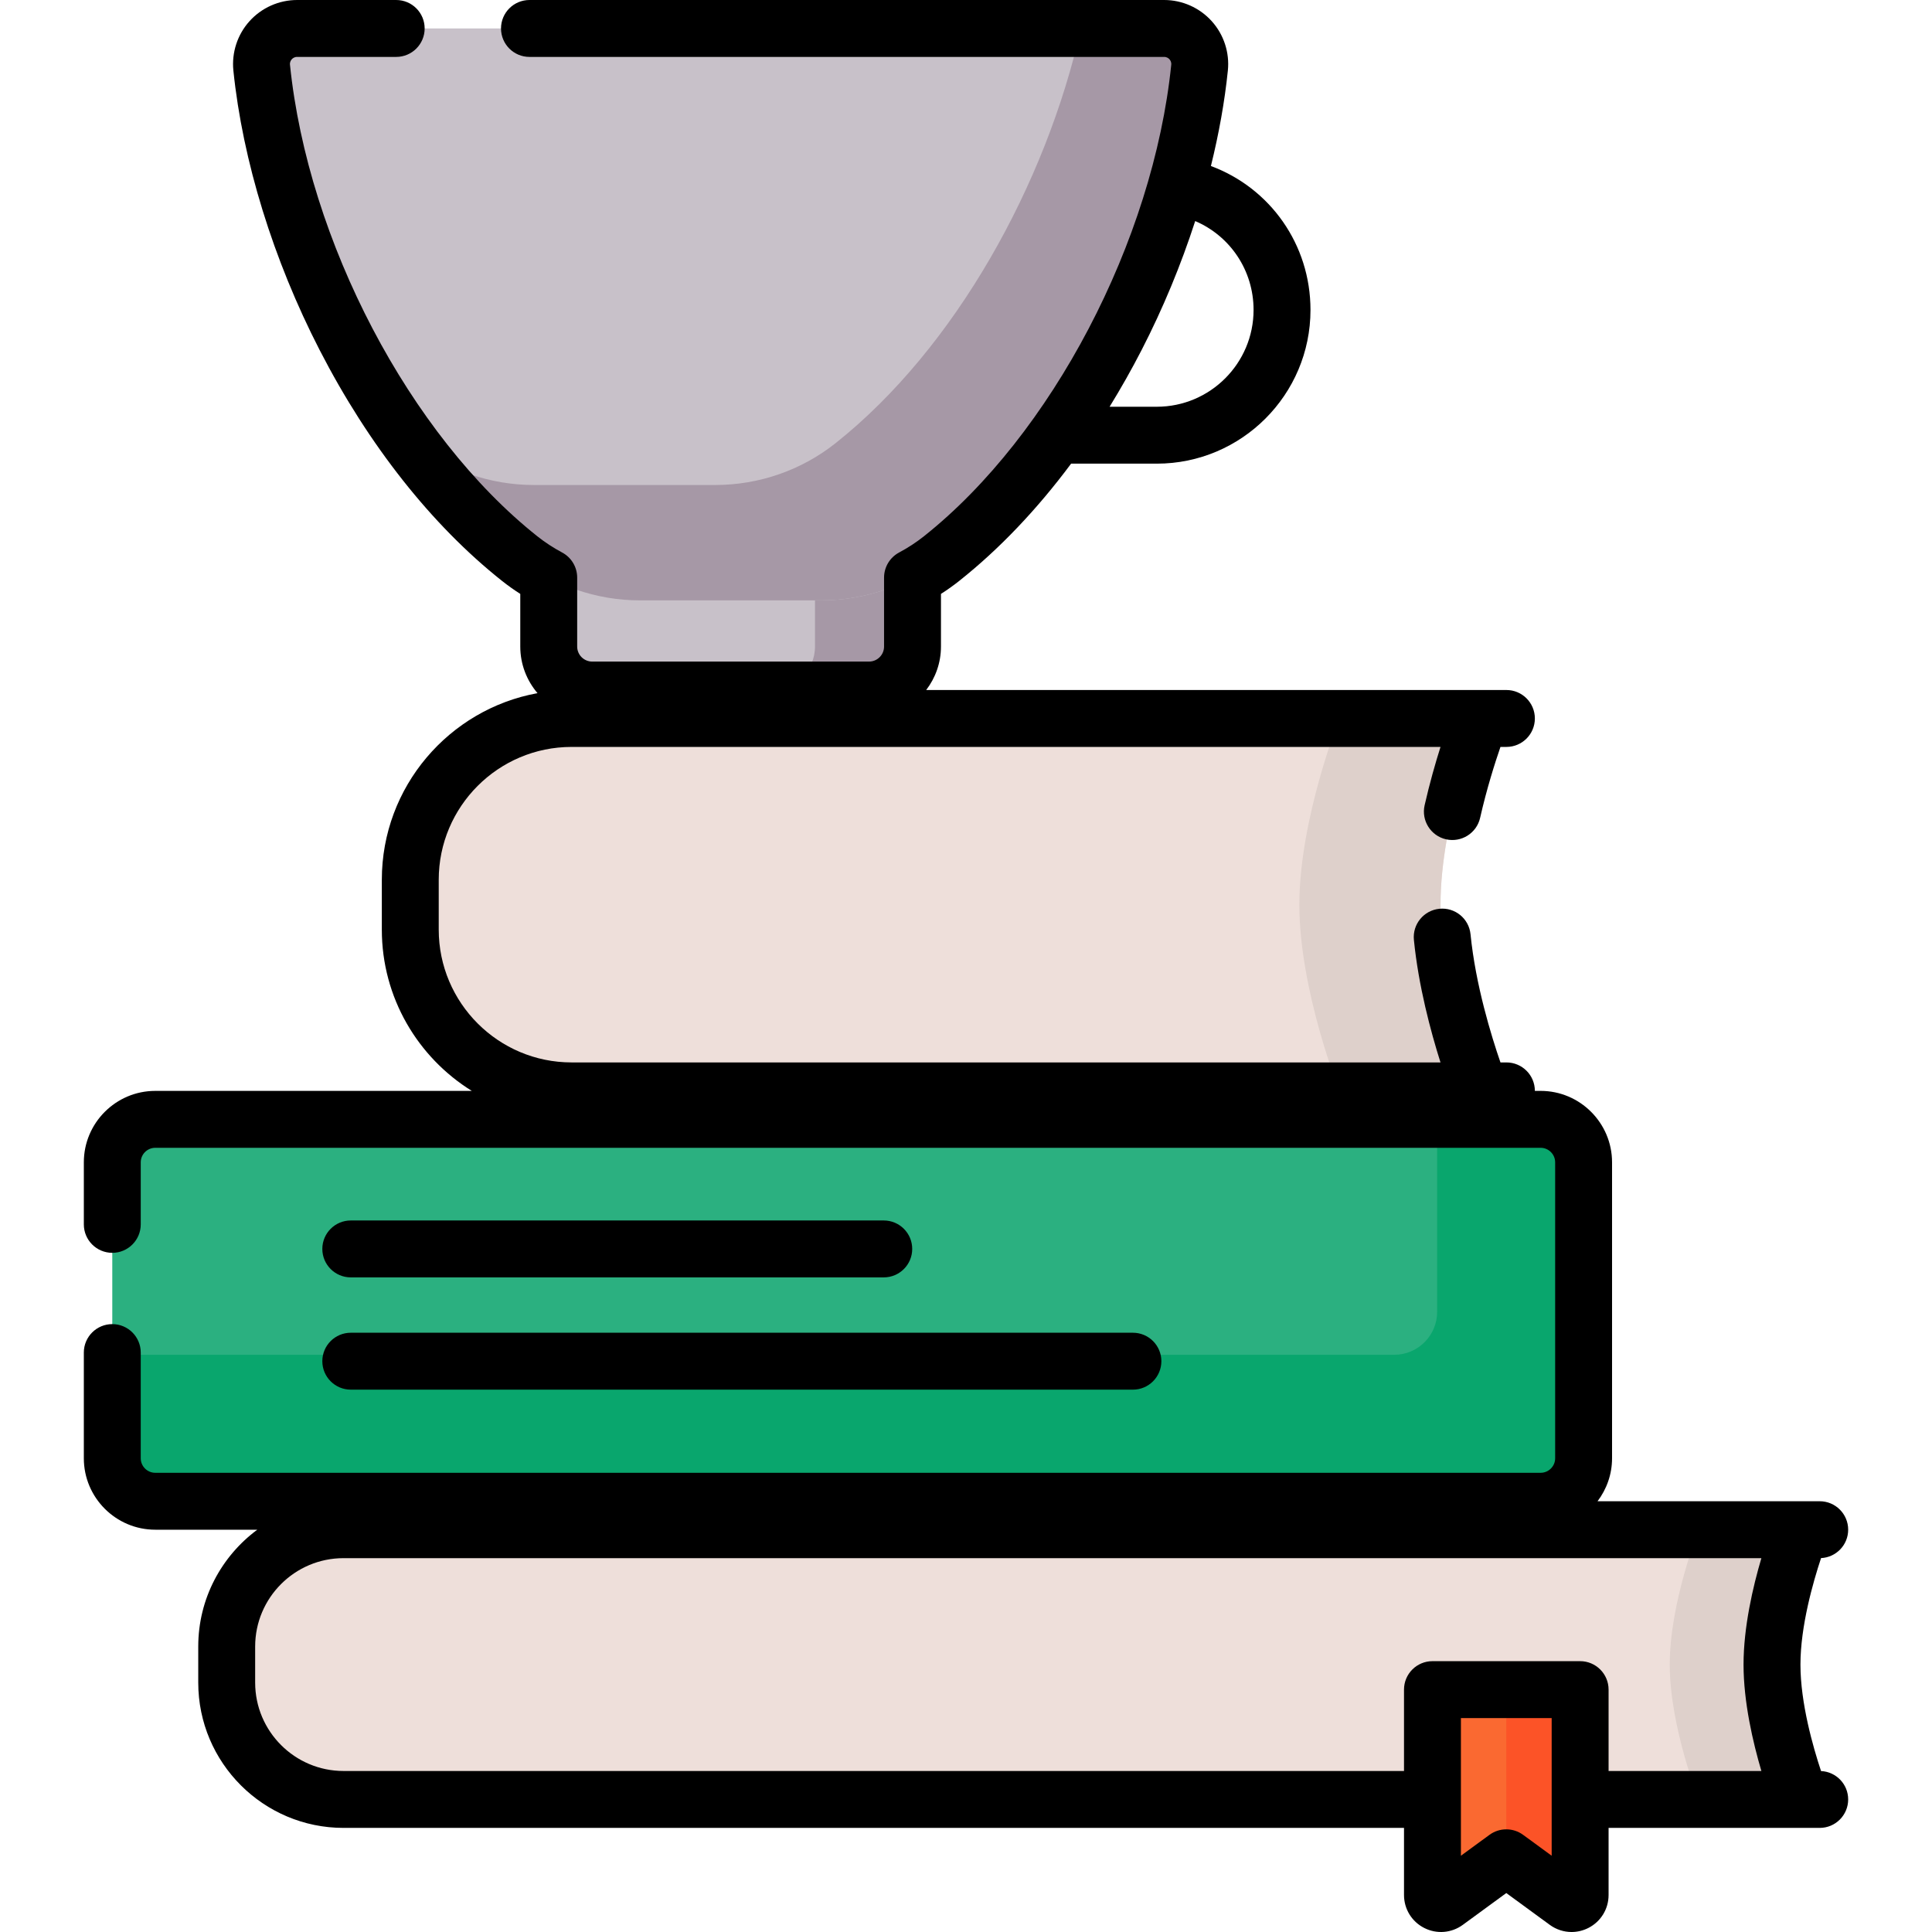 <svg id="Capa_1" enable-background="new 0 0 512 512" height="512" viewBox="0 0 512 512" width="512" xmlns="http://www.w3.org/2000/svg"><path d="m230.824 182.864h-74.407c-6.075 0-11-4.925-11-11v-26.02h96.407v26.02c0 6.075-4.925 11-11 11z" fill="#c8c1c9"/><path d="m215.98 145.843v25.495c0 6.365-5.16 11.525-11.525 11.525h25.844c6.365 0 11.525-5.16 11.525-11.525v-25.495z" fill="#a698a6"/><path d="m69.347 17.929c4.751 46.335 31.303 100.674 68.361 130.095 9.06 7.193 20.303 11.08 31.872 11.08h48.082c11.569 0 22.811-3.887 31.872-11.08 37.058-29.421 63.61-83.76 68.361-130.095.57-5.559-3.797-10.389-9.385-10.389h-229.779c-5.587.001-9.954 4.831-9.384 10.389z" fill="#c8c1c9"/><path d="m308.509 7.54h-22.057c-9.203 41.12-33.242 84.676-65.023 109.908-9.06 7.193-20.303 11.08-31.872 11.08h-48.082c-11.569 0-22.811-3.887-31.872-11.08-.688-.546-1.364-1.118-2.044-1.68 8.909 12.393 19.053 23.447 30.148 32.256 9.06 7.193 20.303 11.08 31.872 11.08h48.082c11.569 0 22.812-3.887 31.872-11.08 37.058-29.421 63.61-83.76 68.361-130.095.57-5.558-3.797-10.389-9.385-10.389z" fill="#a698a6"/><path d="m408.796 397.846h-368.166c-6.005 0-10.874-4.868-10.874-10.874v-79.46c0-6.005 4.868-10.874 10.874-10.874h368.166c6.005 0 10.874 4.868 10.874 10.874v79.46c0 6.005-4.869 10.874-10.874 10.874z" fill="#2bb080"/><path d="m408.277 296.637h-27.417v51.005c0 6.292-5.101 11.393-11.393 11.393h-339.711v27.417c0 6.292 5.101 11.393 11.393 11.393h367.128c6.292 0 11.393-5.101 11.393-11.393v-78.422c0-6.292-5.101-11.393-11.393-11.393z" fill="#09a66d"/><path d="m477.283 476.87h-386.245c-17.099 0-30.96-13.861-30.96-30.96v-9.564c0-17.099 13.861-30.96 30.96-30.96h386.245s-7.687 19.252-7.687 35.742 7.687 35.742 7.687 35.742z" fill="#eedfda"/><path d="m477.283 405.386h-27.097s-7.687 19.252-7.687 35.742 7.687 35.742 7.687 35.742h27.097s-7.687-19.252-7.687-35.742 7.687-35.742 7.687-35.742z" fill="#ded0cb"/><path d="m415.158 504.016-15.974-11.683-15.974 11.683c-1.492 1.091-3.592.026-3.592-1.823v-54.427h39.133v54.427c-.001 1.849-2.101 2.915-3.593 1.823z" fill="#fa6931"/><path d="m399.184 447.766v44.568l15.974 11.683c1.492 1.091 3.592.026 3.592-1.823v-54.427h-19.566z" fill="#fc5327"/><path d="m392.364 289.097h-240.893c-23.607 0-42.744-19.137-42.744-42.744v-13.204c0-23.607 19.137-42.744 42.744-42.744h240.893s-10.612 26.58-10.612 49.347 10.612 49.345 10.612 49.345z" fill="#eedfda"/><path d="m392.364 190.404h-37.41s-10.612 26.58-10.612 49.346c0 22.767 10.612 49.347 10.612 49.347h37.41s-10.612-26.58-10.612-49.347c-.001-22.766 10.612-49.346 10.612-49.346z" fill="#ded0cb"/><path d="m482.596 469.347c-2.114-6.344-5.459-17.998-5.459-28.219 0-10.179 3.35-21.861 5.464-28.219 3.998-.188 7.184-3.478 7.184-7.523 0-4.165-3.376-7.541-7.541-7.541h-58.881c2.404-3.174 3.848-7.114 3.848-11.393v-78.422c0-10.44-8.494-18.934-18.934-18.934h-1.522c0-4.165-3.376-7.541-7.541-7.541h-1.577c-2.401-6.95-6.601-20.537-7.932-33.96-.411-4.144-4.097-7.179-8.248-6.759-4.144.41-7.17 4.103-6.759 8.247 1.211 12.207 4.452 24.272 7.048 32.471h-230.275c-19.411 0-35.204-15.793-35.204-35.204v-13.204c0-19.411 15.792-35.204 35.204-35.204h230.278c-1.353 4.278-2.883 9.608-4.211 15.464-.921 4.062 1.624 8.1 5.685 9.022 4.061.913 8.1-1.625 9.022-5.686 1.748-7.705 3.912-14.513 5.392-18.8h1.576c4.164 0 7.541-3.376 7.541-7.541s-3.376-7.541-7.541-7.541h-153.762c2.444-3.205 3.914-7.192 3.914-11.525v-13.945c1.687-1.076 3.311-2.233 4.857-3.46 10.613-8.426 20.599-18.923 29.631-31.058h22.704c22.461 0 40.734-18.273 40.734-40.734 0-17.371-10.71-32.317-26.387-38.144 2.122-8.587 3.65-17.086 4.491-25.296.488-4.766-1.073-9.54-4.284-13.097-3.213-3.56-7.807-5.601-12.602-5.601h-168.196c-4.164 0-7.541 3.376-7.541 7.541s3.376 7.541 7.541 7.541h168.197c.697 0 1.15.34 1.407.625.256.284.547.767.476 1.454-4.792 46.738-31.747 98.122-65.549 124.958-2.022 1.605-4.231 3.051-6.567 4.295-2.458 1.311-3.994 3.869-3.994 6.655v18.271c0 2.197-1.787 3.984-3.985 3.984h-73.357c-2.197 0-3.985-1.787-3.985-3.984v-18.271c0-2.785-1.536-5.344-3.994-6.655-2.336-1.244-4.545-2.689-6.567-4.295-33.802-26.836-60.756-78.22-65.549-124.958-.071-.687.22-1.17.476-1.454.258-.286.711-.625 1.407-.625h26.265c4.164 0 7.541-3.376 7.541-7.541s-3.374-7.541-7.539-7.541h-26.264c-4.795 0-9.389 2.041-12.602 5.601-3.212 3.557-4.773 8.331-4.284 13.097 2.448 23.875 10.568 50.181 22.862 74.072 12.981 25.224 29.687 46.373 48.311 61.16 1.546 1.227 3.17 2.384 4.857 3.46v13.949c0 4.712 1.727 9.021 4.57 12.352-23.433 4.266-41.26 24.813-41.26 49.458v13.204c0 18.03 9.544 33.867 23.84 42.744h-83.877c-10.44 0-18.934 8.494-18.934 18.934v16.44c0 4.165 3.376 7.541 7.541 7.541s7.541-3.376 7.541-7.541v-16.44c0-2.125 1.729-3.853 3.853-3.853h367.128c2.124 0 3.853 1.728 3.853 3.853v78.422c0 2.125-1.729 3.853-3.853 3.853h-367.129c-2.124 0-3.853-1.728-3.853-3.853v-28.009c0-4.165-3.376-7.541-7.541-7.541s-7.541 3.376-7.541 7.541v28.009c0 10.44 8.494 18.934 18.934 18.934h27.034c-9.484 7.019-15.646 18.282-15.646 30.959v9.564c0 21.229 17.272 38.501 38.501 38.501h281.038v17.783c0 3.71 2.055 7.057 5.363 8.737 3.31 1.679 7.225 1.362 10.221-.828l11.523-8.427 11.522 8.427c.001 0 .001.001.002.001 1.719 1.257 3.74 1.896 5.776 1.896 1.513 0 3.033-.353 4.444-1.069 3.308-1.68 5.363-5.027 5.363-8.737v-17.784h55.954c4.164 0 7.541-3.376 7.541-7.541.001-4.045-3.188-7.337-7.188-7.522zm-165.856-410.764c9.24 3.951 15.469 13.043 15.469 23.555 0 14.144-11.508 25.653-25.653 25.653h-12.502c2.971-4.825 5.807-9.831 8.478-15.021 5.682-11.039 10.458-22.594 14.208-34.187zm94.469 433.204-7.574-5.54c-2.65-1.937-6.251-1.938-8.902 0l-7.575 5.54v-36.48h24.052v36.48zm55.574-22.458h-40.493v-21.563c0-4.165-3.376-7.541-7.541-7.541h-39.133c-4.164 0-7.541 3.376-7.541 7.541v21.563h-281.037c-12.914 0-23.42-10.506-23.42-23.42v-9.564c0-12.913 10.506-23.419 23.42-23.419h375.745c-2.241 7.583-4.728 18.243-4.728 28.201s2.488 20.619 4.728 28.202z"/><path d="m92.961 338.519h141.244c4.164 0 7.541-3.376 7.541-7.541s-3.376-7.541-7.541-7.541h-141.244c-4.164 0-7.541 3.376-7.541 7.541.001 4.165 3.377 7.541 7.541 7.541z"/><path d="m92.961 368.271h207.272c4.164 0 7.541-3.376 7.541-7.541s-3.376-7.541-7.541-7.541h-207.272c-4.164 0-7.541 3.376-7.541 7.541.001 4.166 3.377 7.541 7.541 7.541z"/></svg>